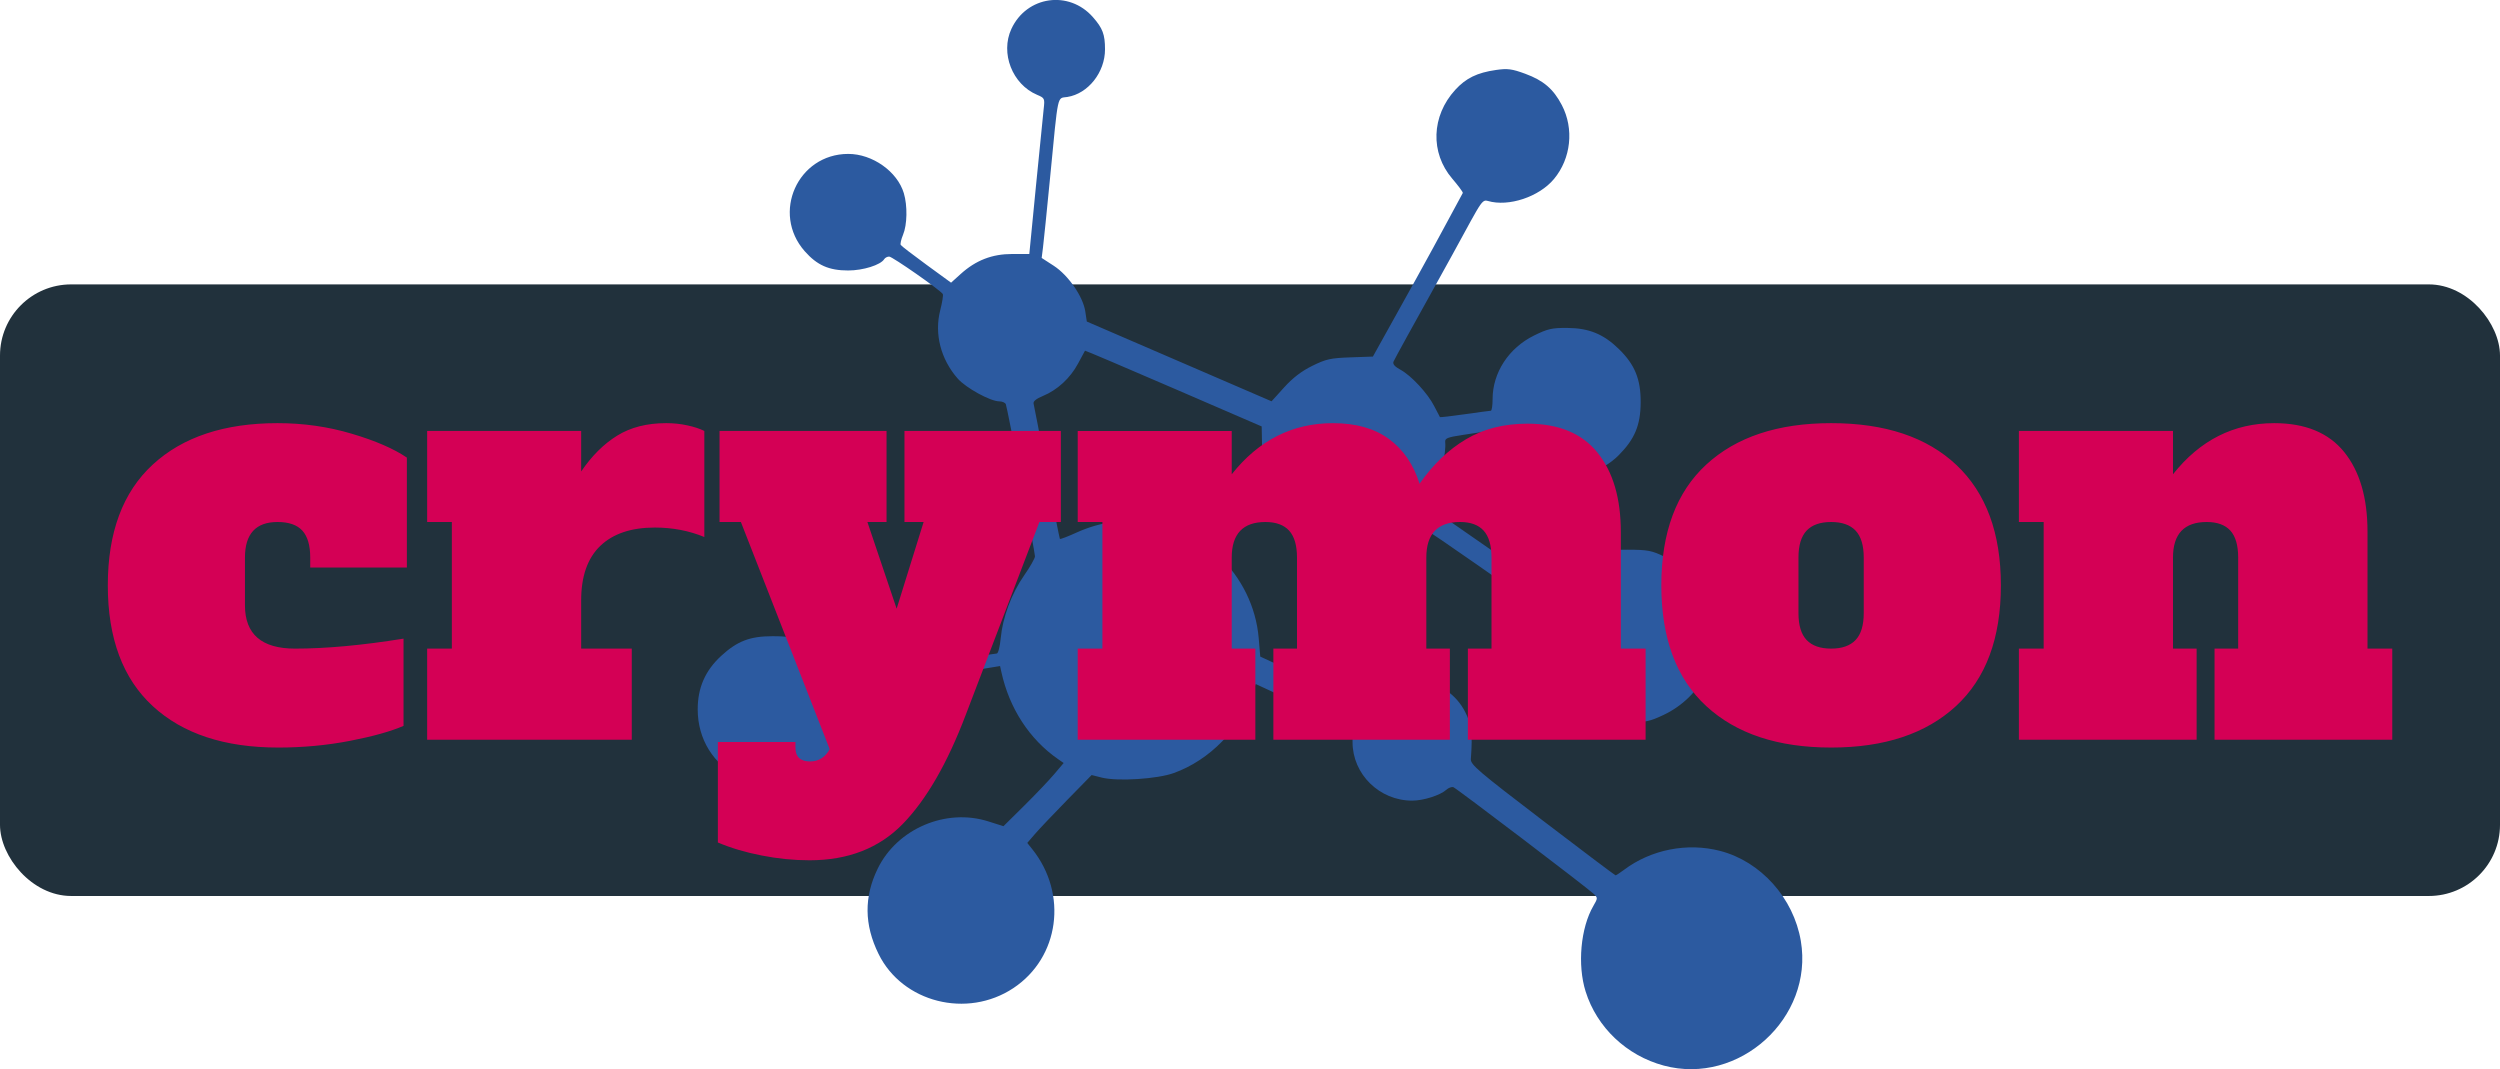 <svg width="280.58" height="120" preserveAspectRatio="xMidYMid" version="1.1" viewBox="61.959 5.6 280.58 120" xmlns="http://www.w3.org/2000/svg">
 <defs>
  <filter id="editing-jagged-46-1" x="0" y="0" width="1" height="1">
   <feTurbulence baseFrequency="0" result="turb" seed="1"/>
   <feDisplacementMap in="SourceGraphic" in2="turb"/>
  </filter>
 </defs>
 <rect x="61.959" y="37.518" width="280.58" height="68.64" ry="7.989" fill="#21313c"/>
 <path d="m248.68 125.19c-4.172-1.124-7.494-4.274-8.763-8.31-0.939-2.986-0.563-7.145 0.869-9.607 0.501-0.862 0.503-0.91 0.045-1.345-0.742-0.705-15.371-11.829-15.749-11.976-0.186-0.072-0.545 0.058-0.799 0.287-0.681 0.616-2.573 1.218-3.829 1.218-3.675 0-6.696-2.963-6.696-6.567v-1.485l-10.872-5.038-0.295 0.853c-1.449 4.185-4.837 7.671-8.879 9.135-1.867 0.677-6.327 0.961-8.095 0.516l-1.141-0.287-2.753 2.812c-1.514 1.547-3.139 3.261-3.612 3.81l-0.859 0.997 0.564 0.706c4.016 5.027 3.044 12.159-2.126 15.59-5.195 3.448-12.446 1.612-15.125-3.83-1.618-3.286-1.648-6.414-0.092-9.593 2.189-4.474 7.647-6.802 12.404-5.291l1.703 0.541 2.312-2.287c1.272-1.258 2.792-2.853 3.378-3.546l1.066-1.26-0.627-0.434c-3.208-2.225-5.471-5.7-6.362-9.774l-0.147-0.674-8.458 1.388c-4.652 0.763-8.546 1.391-8.655 1.394-0.108 0.004-0.197 0.87-0.197 1.925 0 1.067-0.185 2.462-0.417 3.143-0.54 1.584-2.444 3.689-4.14 4.578-1.159 0.607-1.654 0.702-3.697 0.706-1.972 4e-3 -2.57-0.099-3.648-0.63-2.962-1.458-4.715-4.285-4.724-7.621-7e-3 -2.433 0.838-4.367 2.633-6.021 1.797-1.656 3.236-2.21 5.74-2.21 1.787 2.25e-4 2.321 0.112 3.617 0.759 1.531 0.764 3.103 2.241 3.641 3.421 0.209 0.458 0.443 0.602 0.84 0.512 0.82-0.185 16.766-2.749 17.094-2.749 0.156 0 0.353-0.758 0.441-1.7 0.222-2.378 1.214-5.039 2.636-7.074 0.666-0.953 1.211-1.915 1.211-2.137 0-0.465-3.085-16.569-3.269-17.063-0.067-0.18-0.401-0.328-0.743-0.328-0.989 0-3.74-1.508-4.659-2.555-1.905-2.17-2.639-5.026-1.966-7.653 0.23-0.898 0.362-1.724 0.292-1.836-0.27-0.437-5.663-4.204-6.019-4.204-0.207 0-0.458 0.13-0.556 0.289-0.404 0.654-2.369 1.272-4.045 1.272-2.162 0-3.493-0.59-4.878-2.163-3.759-4.27-0.794-10.907 4.878-10.92 2.717-6e-3 5.516 1.97 6.247 4.41 0.42 1.403 0.38 3.54-0.087 4.659-0.215 0.515-0.332 1.032-0.26 1.149 0.072 0.117 1.373 1.117 2.889 2.223l2.758 2.01 1.074-0.97c1.707-1.542 3.527-2.249 5.788-2.249h1.92l0.735-7.519c0.404-4.136 0.798-8.071 0.876-8.746 0.137-1.194 0.117-1.237-0.745-1.603-2.774-1.178-4.136-4.674-2.879-7.39 1.713-3.7 6.463-4.386 9.153-1.322 1.097 1.249 1.356 1.941 1.356 3.615 0 2.578-1.891 4.969-4.226 5.342-1.175 0.188-0.995-0.647-1.934 9.005-0.357 3.675-0.717 7.218-0.799 7.872l-0.15 1.19 1.358 0.88c1.63 1.056 3.287 3.456 3.537 5.123l0.17 1.135 20.735 8.952 1.411-1.56c0.971-1.073 1.957-1.828 3.16-2.421 1.542-0.76 2.048-0.872 4.276-0.951l2.527-0.089 4.817-8.666c2.649-4.767 5.205-9.612 5.27-9.691 0.064-0.079-0.627-0.964-1.179-1.608-2.491-2.905-2.351-7.037 0.337-9.974 1.2-1.311 2.449-1.92 4.564-2.226 1.304-0.189 1.79-0.126 3.29 0.425 2.047 0.753 3.164 1.71 4.108 3.521 1.385 2.657 1.031 5.985-0.882 8.287-1.672 2.012-5.103 3.152-7.424 2.467-0.802-0.237-0.769 0.296-5.583 8.93-2.672 4.792-4.926 8.892-5.009 9.11-0.103 0.268 0.149 0.559 0.775 0.896 1.216 0.655 3.078 2.664 3.806 4.108 0.319 0.633 0.605 1.18 0.635 1.216 0.03 0.036 1.283-0.109 2.785-0.323 1.502-0.213 2.818-0.39 2.927-0.393 0.108-0.003 0.197-0.593 0.197-1.312 0-2.956 1.811-5.732 4.654-7.131 1.53-0.753 2.011-0.863 3.727-0.85 2.448 0.018 4.085 0.693 5.821 2.397 1.773 1.741 2.431 3.369 2.417 5.973-0.015 2.546-0.668 4.111-2.475 5.924-3.762 3.775-10.701 2.764-13.115-1.912-0.451-0.874-0.581-0.954-1.354-0.835-0.47 0.072-1.798 0.275-2.951 0.45-1.837 0.279-2.09 0.382-2.043 0.835 0.124 1.189-0.519 3.951-1.262 5.423-0.438 0.869-0.7 1.667-0.581 1.775 0.246 0.223 12.88 8.976 13.388 9.275 0.213 0.126 0.802-0.321 1.658-1.257 0.874-0.957 1.923-1.745 3.071-2.31 1.606-0.79 1.94-0.857 4.238-0.849 2.205 0.008 2.676 0.097 4.061 0.768 1.99 0.963 3.754 2.724 4.738 4.729 0.696 1.419 0.77 1.82 0.77 4.189-5e-5 2.341-0.079 2.78-0.736 4.119-1.014 2.065-2.726 3.742-4.84 4.74-1.564 0.738-2.013 0.83-3.99 0.816-3.115-0.023-4.865-0.736-6.967-2.837-1.165-1.165-1.756-2.019-2.193-3.168-0.589-1.548-0.822-4.053-0.535-5.759 0.128-0.761-0.05-0.905-7.179-5.87-6.725-4.683-7.354-5.062-7.862-4.745-4.762 2.977-10.089 2.469-13.611-1.296-1.99-2.127-2.653-3.82-2.715-6.932l-0.051-2.589-9.896-4.278c-5.443-2.353-9.912-4.254-9.932-4.224-0.02 0.03-0.374 0.686-0.788 1.458-0.872 1.628-2.318 2.958-3.942 3.628-0.762 0.314-1.108 0.602-1.039 0.864 0.057 0.216 0.727 3.695 1.488 7.731 0.761 4.036 1.418 7.385 1.461 7.443 0.043 0.058 0.875-0.258 1.849-0.702 5.406-2.465 11.561-1.48 15.895 2.543 2.633 2.444 4.273 5.78 4.57 9.296l0.175 2.071 11.526 5.337 0.753-0.753c3.202-3.202 8.684-2.366 10.723 1.636 0.724 1.421 0.842 2.406 0.633 5.275-0.046 0.628 0.78 1.335 8.038 6.879 4.449 3.398 8.142 6.179 8.207 6.179 0.065 0 0.493-0.281 0.952-0.625 3.04-2.279 7.104-3.076 10.788-2.116 4.567 1.19 8.236 5.287 9.049 10.105 1.457 8.639-6.936 16.261-15.396 13.983z" fill="#2c5aa0" stroke-width=".262"/>
 <path transform="matrix(.986 0 0 .974 27.514 12.835)" d="m66.596 78.71q-9.15 0-14.27-4.77t-5.12-13.92 5.12-13.92 14.2-4.77q4.42 0 8.45 1.22 4.03 1.21 6.27 2.75v12.67h-11v-1.15q0-2.11-0.9-3.11-0.9-0.99-2.82-0.99-3.71 0-3.71 4.1v5.5q0 4.99 5.7 4.99 5.31 0 12.35-1.15v10.05q-2.18 0.96-6.11 1.73-3.94 0.77-8.16 0.77zm44.16-37.38q1.28 0 2.43 0.26 1.15 0.25 1.92 0.64v12.22q-2.62-1.09-5.63-1.09-4.03 0-6.21 2.11-2.18 2.12-2.18 6.28v5.56h5.76v10.5h-23.29v-10.5h2.81v-14.59h-2.81v-10.49h17.53v4.67q1.8-2.69 4.1-4.13t5.57-1.44zm27.13 0.9h17.8v10.49h-2.44l-8.38 22.21q-3.14 8.38-7.17 12.58-4.03 4.19-10.62 4.19-2.69 0-5.44-0.55-2.75-0.54-4.99-1.5v-11.58h8.83v0.64q0 1.6 1.66 1.6 1.47 0 2.24-1.41l-10.11-26.18h-2.43v-10.49h19.01v10.49h-2.18l3.33 9.99 3.07-9.99h-2.18zm81.54 25.08h2.82v10.5h-20.23v-10.5h2.69v-10.49q0-2.11-0.9-3.11-0.89-0.99-2.68-0.99-3.84 0-3.84 4.1v10.49h2.68v10.5h-20.09v-10.5h2.69v-10.49q0-2.11-0.9-3.11-0.9-0.99-2.69-0.99-3.84 0-3.84 4.1v10.49h2.69v10.5h-20.22v-10.5h2.81v-14.59h-2.81v-10.49h17.53v4.99q4.61-5.89 11.52-5.89 3.91 0 6.37 1.82 2.46 1.83 3.49 5.16 2.3-3.33 5.28-5.12 2.97-1.8 7.01-1.8 5.31 0 7.96 3.33 2.66 3.33 2.66 9.15zm23.94 11.4q-9.09 0-14.21-4.77t-5.12-13.92 5.12-13.92 14.21-4.77q9.21 0 14.27 4.83 5.05 4.83 5.05 13.86 0 9.15-5.12 13.92t-14.2 4.77zm0-11.4q1.85 0 2.78-0.99t0.93-3.1v-6.4q0-2.11-0.93-3.11-0.93-0.99-2.78-0.99-1.86 0-2.79 0.99-0.93 1-0.93 3.11v6.4q0 2.11 0.93 3.1t2.79 0.99zm61.05 0h2.82v10.5h-20.23v-10.5h2.69v-10.49q0-2.11-0.89-3.11-0.9-0.99-2.69-0.99-3.84 0-3.84 4.1v10.49h2.69v10.5h-20.23v-10.5h2.82v-14.59h-2.82v-10.49h17.54v4.99q4.61-5.89 11.52-5.89 5.31 0 7.97 3.33 2.65 3.33 2.65 9.15z" fill="#d40055" filter="url(#editing-jagged-46-1)"/>
</svg>
